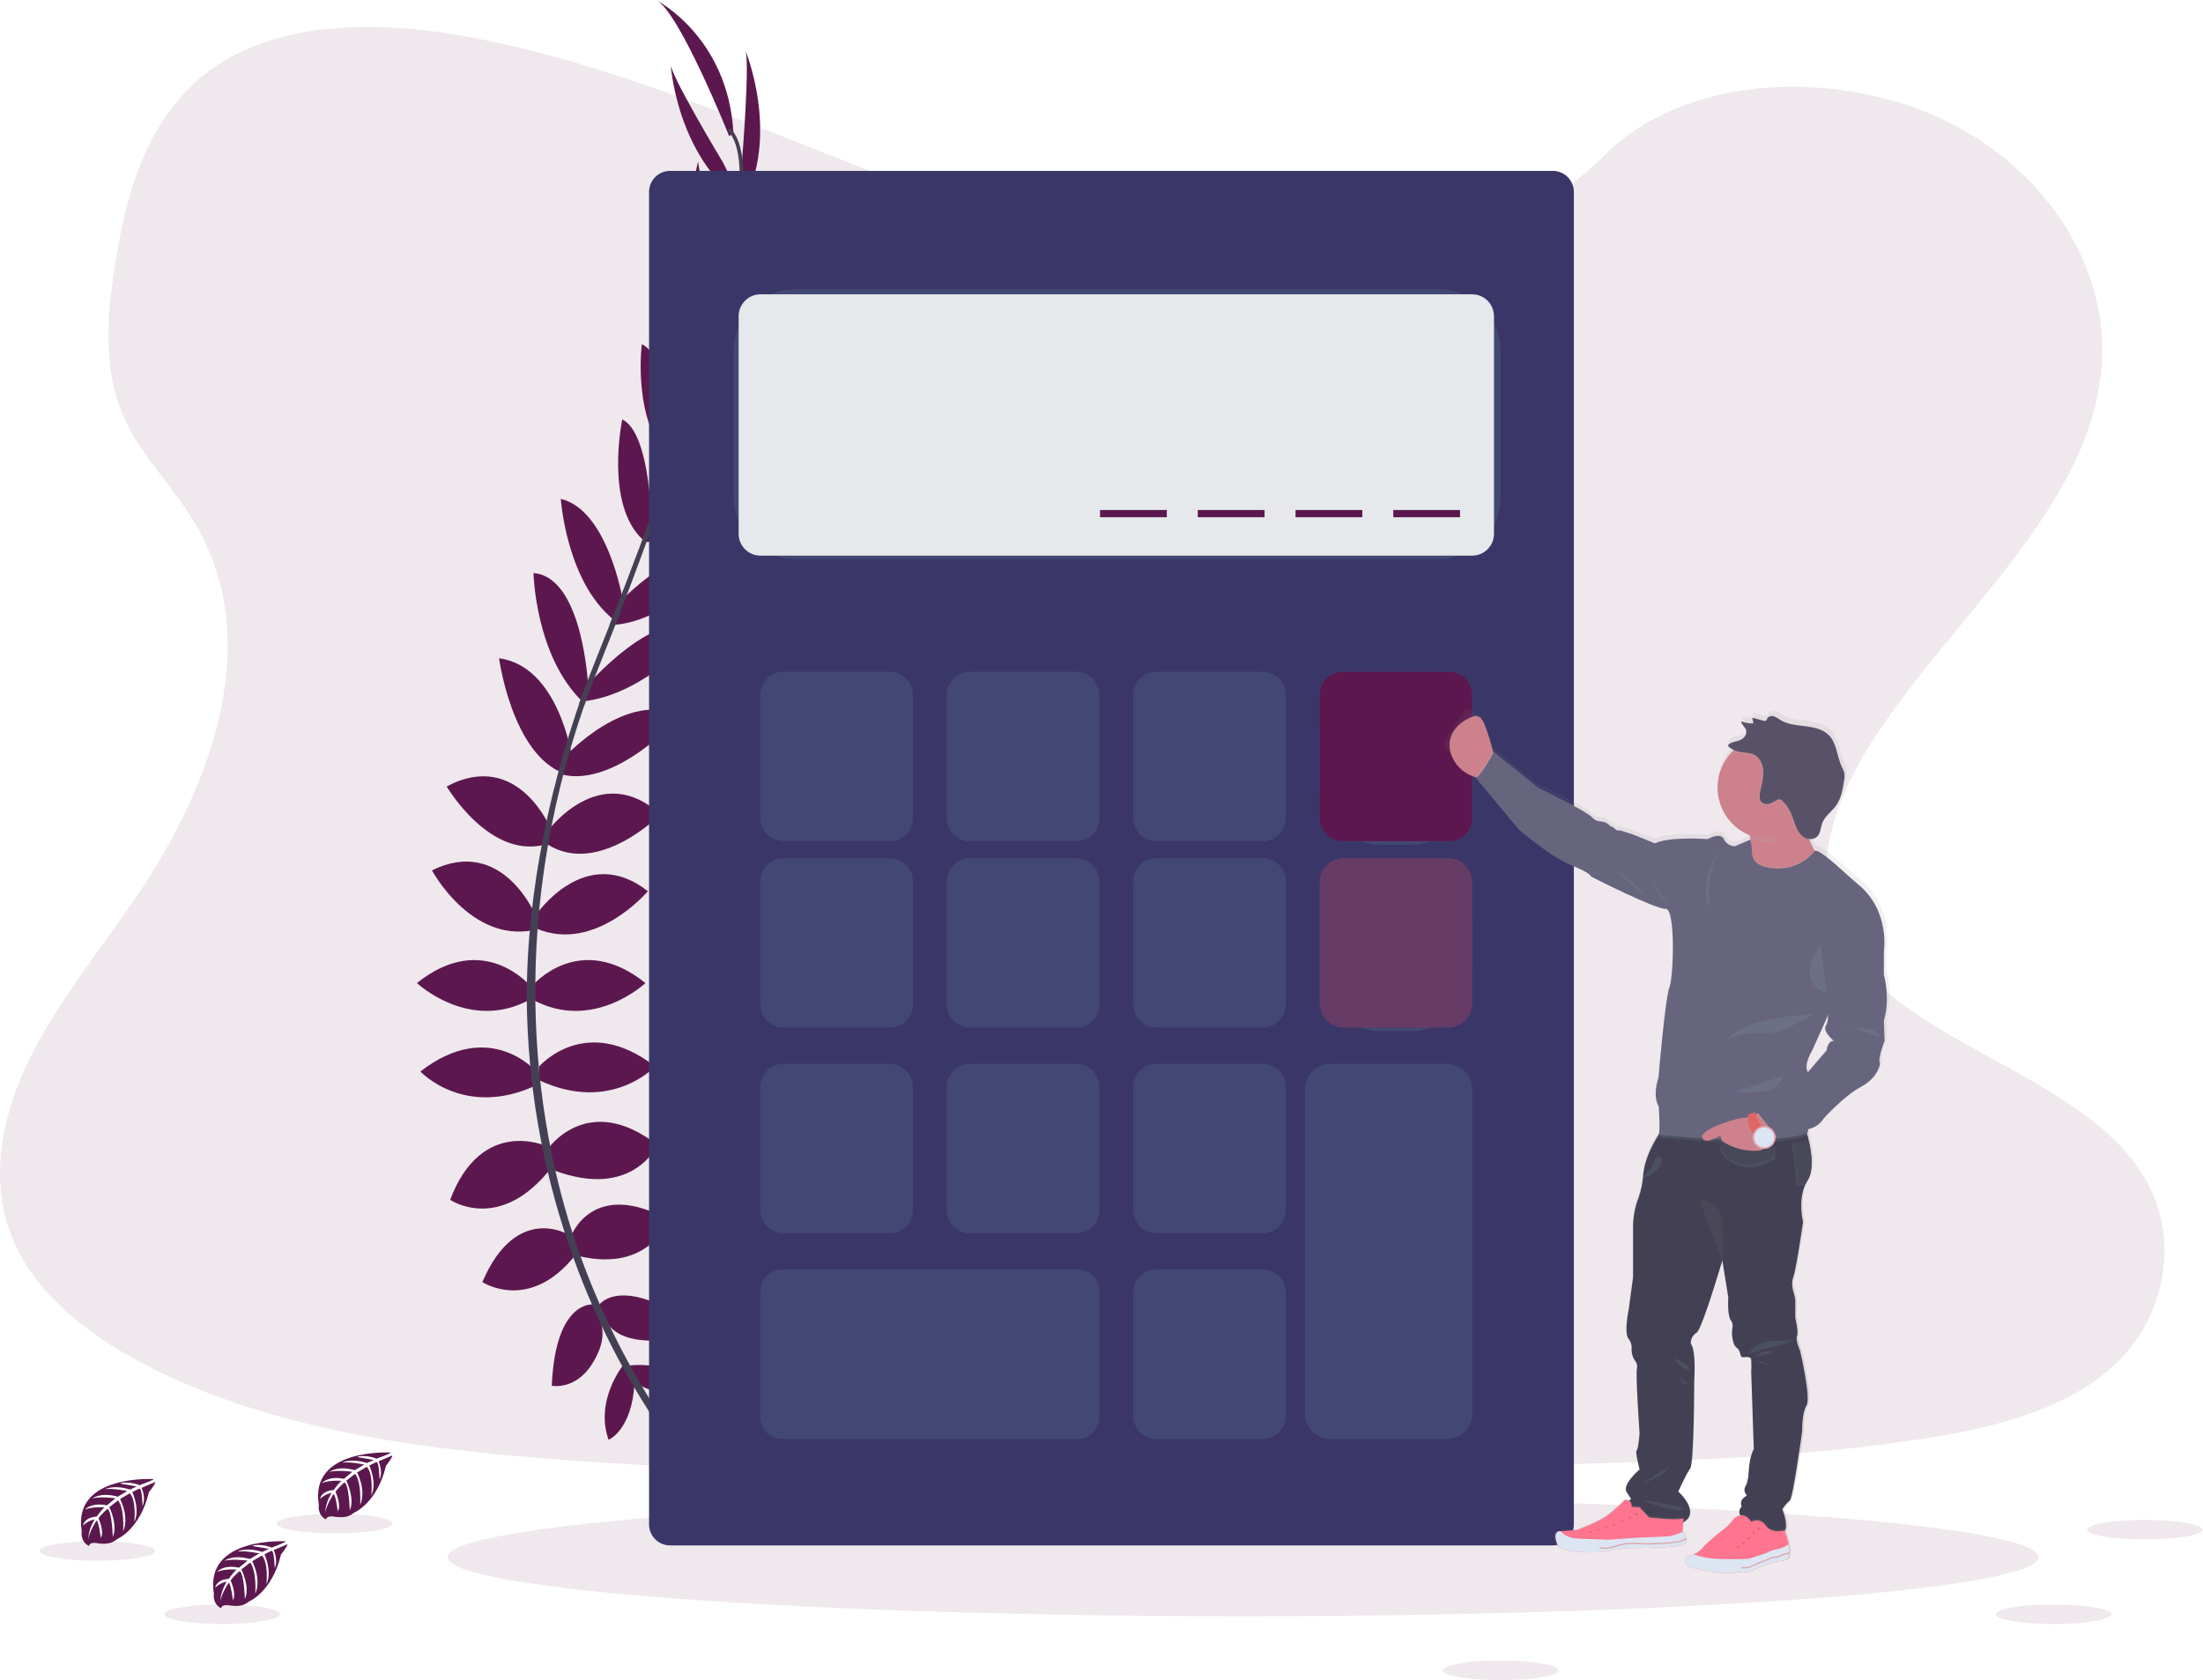 <svg width="856" height="653" viewBox="0 0 856 653" fill="none" xmlns="http://www.w3.org/2000/svg">
<g clip-path="url(#clip0)">
<path opacity="0.1" d="M488.639 103.268C434.724 101.394 383.374 83.993 334.332 64.953C285.29 45.911 236.731 24.821 184.106 14.726C150.259 8.238 111.555 7.321 84.281 25.463C58.04 42.955 49.559 73.065 44.994 101.035C41.57 122.076 39.554 144.223 48.951 163.922C55.474 177.599 67.062 189.094 75.076 202.188C102.95 247.766 83.248 304.006 53.05 348.477C38.888 369.359 22.443 389.291 11.505 411.497C0.567 433.703 -4.49 459.183 5.074 481.856C14.562 504.345 37.163 521.204 61.647 533.073C111.364 557.228 169.944 564.083 227.101 567.99C353.575 576.644 480.733 572.896 607.541 569.148C654.476 567.757 701.61 566.349 747.787 559.094C773.42 555.071 799.895 548.674 818.505 533.273C842.131 513.674 847.987 480.49 832.159 455.91C805.601 414.687 732.192 404.451 713.606 360.213C703.385 335.858 713.881 308.737 728.726 286.148C760.583 237.704 813.973 195.199 816.789 139.825C818.722 101.793 793.055 63.703 753.368 45.703C711.765 26.846 654.084 29.219 623.411 60.438C591.772 92.548 536.223 104.934 488.639 103.268Z" fill="#5C184E"/>
<path opacity="0.1" d="M482.998 628.17C653.681 628.17 792.046 617.885 792.046 605.198C792.046 592.51 653.681 582.225 482.998 582.225C312.316 582.225 173.95 592.51 173.95 605.198C173.95 617.885 312.316 628.17 482.998 628.17Z" fill="#5C184E"/>
<path d="M244.036 530.791C244.036 530.791 261.53 527.992 272.027 540.361C272.027 540.361 264.329 546.425 247.768 538.029L244.036 530.791Z" fill="#5C184E"/>
<path d="M242.155 530.566C242.155 530.566 231 544.326 236.473 559.594C236.473 559.594 245.57 555.946 246.561 537.404L242.155 530.566Z" fill="#5C184E"/>
<path d="M232.157 507.935C232.157 507.935 239.154 495.107 267.145 513.066C267.145 513.066 263.413 521.695 251.05 520.995C238.688 520.295 235.406 514.74 232.157 507.935Z" fill="#5C184E"/>
<path d="M230.331 507.01C230.331 507.01 215.811 505.345 214.403 538.587C214.403 538.587 223.609 540.495 230.148 529.983C236.688 519.471 233.989 513.574 230.331 507.01Z" fill="#5C184E"/>
<path d="M221.877 480.506C221.877 480.506 230.041 457.884 259.664 473.976C259.664 473.976 252.9 494.733 224.909 488.203L221.877 480.506Z" fill="#5C184E"/>
<path d="M212.771 446.689C212.771 446.689 228.175 423.825 255.466 445.023C255.466 445.023 245.902 466.48 215.104 454.818L212.771 446.689Z" fill="#5C184E"/>
<path d="M209.505 414.496C209.505 414.496 227.474 393.506 254.532 414.496C254.532 414.496 237.504 432.921 209.505 419.86V414.496Z" fill="#5C184E"/>
<path d="M206.707 383.244C206.707 383.244 224.909 361.321 250.801 382.078C250.801 382.078 230.274 401.435 206.707 388.375V383.244Z" fill="#5C184E"/>
<path d="M208.34 355.49C208.34 355.49 227.5 327.262 251.734 346.395C251.734 346.395 231.207 370.65 208.34 360.855V355.49Z" fill="#5C184E"/>
<path d="M212.771 323.064C212.771 323.064 233.073 295.077 256.632 316.534C256.632 316.534 232.607 340.797 212.771 328.195V323.064Z" fill="#5C184E"/>
<path d="M219.545 294.086C219.545 294.086 243.57 267.79 264.53 278.26C264.53 278.26 239.488 306.189 218.495 301.058L219.545 294.086Z" fill="#5C184E"/>
<path d="M227.941 266.624C227.941 266.624 255.699 234.439 271.793 245.167C271.793 245.167 251.367 270.156 225.975 272.655L227.941 266.624Z" fill="#5C184E"/>
<path d="M240.062 234.764C240.062 234.764 264.329 208.46 282.057 214.99C282.057 214.99 261.297 242.277 236.805 242.977L240.062 234.764Z" fill="#5C184E"/>
<path d="M251.033 204.961C251.033 204.961 277.858 179.765 289.521 184.196C289.521 184.196 270.16 212.191 249.867 210.559L251.033 204.961Z" fill="#5C184E"/>
<path d="M261.764 177.399C261.764 177.399 284.856 147.314 297.452 149.646C297.452 149.646 283.456 176.466 261.764 180.465V177.399Z" fill="#5C184E"/>
<path d="M273.41 140.334C273.41 140.334 293.82 117.261 304.841 117.319C304.841 117.319 288.73 148.138 272.569 147.855L273.41 140.334Z" fill="#5C184E"/>
<path d="M280.308 115.628L300.018 67.576C300.018 67.576 301.009 111.014 277.8 124.541L280.308 115.628Z" fill="#5C184E"/>
<path d="M288.314 62.637C288.314 62.637 291.58 22.522 289.48 19.257C289.48 19.257 303.576 52.575 288.172 80.362L288.314 62.637Z" fill="#5C184E"/>
<path d="M221.111 479.965C221.111 479.965 200.667 467.296 187.43 498.289C187.43 498.289 205.624 510.359 223.51 487.869L221.111 479.965Z" fill="#5C184E"/>
<path d="M212.163 445.398C212.163 445.398 187.088 433.962 174.917 466.321C174.917 466.321 194.294 479.649 214.446 453.577L212.163 445.398Z" fill="#5C184E"/>
<path d="M208.34 416.453C208.34 416.453 190.379 395.463 163.355 416.453C163.355 416.453 180.383 434.878 208.34 421.817V416.453Z" fill="#5C184E"/>
<path d="M206.098 383.244C206.098 383.244 187.904 361.321 162.004 382.078C162.004 382.078 182.539 401.435 206.098 388.375V383.244Z" fill="#5C184E"/>
<path d="M208.339 356.29C208.339 356.29 195.577 324.638 167.836 338.273C167.836 338.273 182.831 366.302 207.215 361.529L208.339 356.29Z" fill="#5C184E"/>
<path d="M214.379 322.906C214.379 322.906 201.7 290.746 173.56 305.664C173.56 305.664 190.787 335.142 213.13 327.878L214.379 322.906Z" fill="#5C184E"/>
<path d="M222.244 294.253C222.244 294.253 217.246 258.994 193.92 255.837C193.92 255.837 198.86 293.02 219.095 300.608L222.244 294.253Z" fill="#5C184E"/>
<path d="M228.532 266.682C228.532 266.682 226.583 224.202 207.298 222.728C207.298 222.728 207.948 254.971 226.358 272.705L228.532 266.682Z" fill="#5C184E"/>
<path d="M242.061 233.548C242.061 233.548 236.305 198.223 217.902 193.9C217.902 193.9 220.185 228.117 240.245 242.21L242.061 233.548Z" fill="#5C184E"/>
<path d="M253.217 205.211C253.217 205.211 253.017 168.42 241.779 163.006C241.779 163.006 234.798 196.324 249.959 209.909L253.217 205.211Z" fill="#5C184E"/>
<path d="M262.622 177.025C262.622 177.025 261.047 139.134 249.401 133.795C249.401 133.795 245.411 163.781 260.872 179.507L262.622 177.025Z" fill="#5C184E"/>
<path d="M275.034 143.349C275.034 143.349 274.959 112.53 266.654 105.308C266.654 105.308 258.381 139.067 270.694 149.554L275.034 143.349Z" fill="#5C184E"/>
<path d="M279.325 114.096L271.245 62.795C271.245 62.795 260.256 104.825 279.717 123.341L279.325 114.096Z" fill="#5C184E"/>
<path d="M280.907 63.129C280.907 63.129 260.147 28.645 260.572 24.814C260.572 24.814 262.78 60.955 288.896 78.955L280.907 63.129Z" fill="#5C184E"/>
<path d="M283.34 52.942C283.34 52.942 263.746 3.965 254.882 -0.017C254.882 -0.017 282.873 14.21 284.972 51.526L283.34 52.942Z" fill="#5C184E"/>
<path d="M272.46 148.146L271.127 147.73C287.663 93.822 291.787 59.438 282.74 50.826L283.706 49.81C293.295 58.905 289.404 92.906 272.46 148.146Z" fill="#444053"/>
<path d="M226.932 274.345L224.95 273.646C226.699 268.706 228.598 263.692 230.581 258.753C247.842 215.715 262.529 175.734 271.951 145.006L273.675 144.173C264.237 174.901 249.808 216.464 232.531 259.536C230.556 264.45 228.673 269.431 226.932 274.345Z" fill="#444053"/>
<path d="M268.652 571.147C268.386 570.847 241.578 540.678 222.901 489.152C211.948 458.994 205.846 427.29 204.823 395.222C203.549 355.132 211.954 310.362 226.374 269.706L227.941 271.538C195.585 362.795 208.439 441 225.491 488.086C243.977 539.137 270.477 568.981 270.735 569.281L268.652 571.147Z" fill="#444053"/>
<path d="M151.85 564.567C151.85 564.567 120.152 562.659 123.893 584.865C123.893 584.865 123.151 588.789 126.708 590.571C126.708 590.571 126.758 588.905 129.957 589.48C131.094 589.671 132.249 589.727 133.398 589.647C134.954 589.542 136.434 588.934 137.613 587.914C137.613 587.914 146.519 584.232 149.984 569.673C149.984 569.673 152.55 566.499 152.442 565.683L147.093 567.965C147.093 567.965 148.926 571.822 147.485 575.029C147.485 575.029 147.31 568.107 146.285 568.265C146.077 568.265 143.503 569.606 143.503 569.606C143.503 569.606 146.652 576.328 144.278 581.209C144.278 581.209 145.177 572.93 142.528 570.089L138.763 572.288C138.763 572.288 142.437 579.226 139.946 584.89C139.946 584.89 140.579 576.203 137.971 572.821L134.556 575.487C134.556 575.487 138.005 582.325 135.905 587.023C135.905 587.023 135.631 576.911 133.814 576.145C133.814 576.145 130.832 578.777 130.374 579.86C130.374 579.86 132.74 584.857 131.274 587.448C131.274 587.448 130.374 580.709 129.608 580.676C129.608 580.676 126.634 585.14 126.325 588.172C126.469 585.346 127.351 582.606 128.883 580.226C127.169 580.55 125.587 581.37 124.334 582.583C124.334 582.583 124.792 579.426 129.616 579.152C129.616 579.152 132.115 575.762 132.731 575.553C132.731 575.553 127.933 575.153 125.026 576.445C125.026 576.445 127.583 573.471 133.615 574.779L136.947 572.03C136.947 572.03 130.632 571.197 127.95 572.122C127.95 572.122 131.032 569.49 137.855 571.405L141.52 569.215C141.52 569.215 136.139 568.057 132.923 568.473C132.923 568.473 136.314 566.649 142.595 568.623L145.219 567.449C145.219 567.449 141.27 566.674 140.121 566.549C138.971 566.424 138.896 566.108 138.896 566.108C141.397 565.692 143.964 565.98 146.31 566.941C146.31 566.941 151.942 564.917 151.85 564.567Z" fill="#5C184E"/>
<path d="M59.713 574.87C59.713 574.87 28.057 572.963 31.764 595.169C31.764 595.169 31.015 599.092 34.572 600.874C34.572 600.874 34.63 599.209 37.829 599.783C38.965 599.979 40.12 600.035 41.27 599.95C42.823 599.847 44.301 599.239 45.476 598.217C45.476 598.217 54.39 594.536 57.856 579.976C57.856 579.976 60.413 576.803 60.355 575.986L55.007 578.269C55.007 578.269 56.839 582.125 55.398 585.332C55.398 585.332 55.223 578.41 54.199 578.568C53.99 578.568 51.416 579.909 51.416 579.909C51.416 579.909 54.565 586.631 52.191 591.512C52.191 591.512 53.091 583.233 50.433 580.392L46.668 582.591C46.668 582.591 50.342 589.53 47.851 595.194C47.851 595.194 48.492 586.506 45.876 583.125L42.469 585.79C42.469 585.79 45.918 592.628 43.819 597.326C43.819 597.326 43.544 587.214 41.728 586.448C41.728 586.448 38.745 589.08 38.287 590.163C38.287 590.163 40.653 595.16 39.187 597.751C39.187 597.751 38.287 591.012 37.521 590.979C37.521 590.979 34.555 595.444 34.239 598.476C34.387 595.649 35.272 592.91 36.804 590.529C35.088 590.854 33.504 591.674 32.248 592.887C32.248 592.887 32.714 589.73 37.537 589.455C37.537 589.455 40.037 586.065 40.653 585.865C40.653 585.865 35.855 585.457 32.947 586.748C32.947 586.748 35.505 583.774 41.536 585.082L44.868 582.333C44.868 582.333 38.554 581.5 35.871 582.425C35.871 582.425 38.954 579.793 45.776 581.709L49.442 579.518C49.442 579.518 44.052 578.36 40.845 578.777C40.845 578.777 44.235 576.952 50.517 578.927L53.141 577.752C53.141 577.752 49.192 576.977 48.034 576.853C46.876 576.728 46.818 576.411 46.818 576.411C49.319 576 51.884 576.289 54.232 577.244C54.232 577.244 59.78 575.22 59.713 574.87Z" fill="#5C184E"/>
<path d="M111.064 599.059C111.064 599.059 79.407 597.151 83.106 619.357C83.106 619.357 82.365 623.28 85.922 625.063C85.922 625.063 85.98 623.397 89.171 623.972C90.31 624.163 91.468 624.219 92.62 624.138C94.173 624.032 95.649 623.424 96.827 622.406C96.827 622.406 105.732 618.724 109.198 604.164C109.198 604.164 111.763 600.991 111.697 600.175L106.349 602.457C106.349 602.457 108.173 606.313 106.74 609.52C106.74 609.52 106.565 602.599 105.532 602.757C105.324 602.757 102.758 604.098 102.758 604.098C102.758 604.098 105.899 610.811 103.525 615.701C103.525 615.701 104.424 607.421 101.775 604.581L98.01 606.78C98.01 606.78 101.683 613.718 99.193 619.382C99.193 619.382 99.834 610.695 97.218 607.313L93.803 609.978C93.803 609.978 97.26 616.817 95.152 621.515C95.152 621.515 94.877 611.403 93.07 610.636C93.07 610.636 90.079 613.269 89.629 614.351C89.629 614.351 91.995 619.349 90.52 621.939C90.52 621.939 89.621 615.201 88.854 615.168C88.854 615.168 85.88 619.632 85.572 622.664C85.716 619.838 86.598 617.098 88.13 614.718C86.416 615.042 84.834 615.862 83.581 617.075C83.581 617.075 84.039 613.918 88.871 613.643C88.871 613.643 91.32 610.253 91.978 610.045C91.978 610.045 87.18 609.645 84.272 610.936C84.272 610.936 86.838 607.963 92.861 609.312L96.194 606.563C96.194 606.563 89.879 605.73 87.197 606.655C87.197 606.655 90.287 604.023 97.102 605.939L100.775 603.748C100.775 603.748 95.419 602.615 92.203 603.032C92.203 603.032 95.585 601.208 101.875 603.182L104.491 602.007C104.491 602.007 100.551 601.233 99.393 601.108C98.235 600.983 98.176 600.666 98.176 600.666C100.677 600.25 103.244 600.539 105.591 601.499C105.591 601.499 111.155 599.408 111.064 599.059Z" fill="#5C184E"/>
<path opacity="0.1" d="M86.355 631.185C98.745 631.185 108.789 629.488 108.789 627.395C108.789 625.302 98.745 623.605 86.355 623.605C73.965 623.605 63.921 625.302 63.921 627.395C63.921 629.488 73.965 631.185 86.355 631.185Z" fill="#5C184E"/>
<path opacity="0.1" d="M797.936 631.185C810.326 631.185 820.37 629.488 820.37 627.395C820.37 625.302 810.326 623.605 797.936 623.605C785.546 623.605 775.501 625.302 775.501 627.395C775.501 629.488 785.546 631.185 797.936 631.185Z" fill="#5C184E"/>
<path opacity="0.1" d="M583.099 653C595.489 653 605.534 651.303 605.534 649.21C605.534 647.117 595.489 645.42 583.099 645.42C570.709 645.42 560.665 647.117 560.665 649.21C560.665 651.303 570.709 653 583.099 653Z" fill="#5C184E"/>
<path opacity="0.1" d="M833.416 598.334C845.806 598.334 855.85 596.637 855.85 594.544C855.85 592.451 845.806 590.754 833.416 590.754C821.026 590.754 810.981 592.451 810.981 594.544C810.981 596.637 821.026 598.334 833.416 598.334Z" fill="#5C184E"/>
<path opacity="0.1" d="M130.016 595.969C142.406 595.969 152.45 594.272 152.45 592.179C152.45 590.086 142.406 588.389 130.016 588.389C117.626 588.389 107.582 590.086 107.582 592.179C107.582 594.272 117.626 595.969 130.016 595.969Z" fill="#5C184E"/>
<path opacity="0.1" d="M37.854 606.605C50.244 606.605 60.288 604.908 60.288 602.815C60.288 600.722 50.244 599.025 37.854 599.025C25.464 599.025 15.42 600.722 15.42 602.815C15.42 604.908 25.464 606.605 37.854 606.605Z" fill="#5C184E"/>
<path d="M603.376 66.418H260.364C255.855 66.418 252.2 70.073 252.2 74.581V592.487C252.2 596.995 255.855 600.65 260.364 600.65H603.376C607.885 600.65 611.54 596.995 611.54 592.487V74.581C611.54 70.073 607.885 66.418 603.376 66.418Z" fill="#3A3768"/>
<path opacity="0.1" d="M558.766 112.338H309.423C295.984 112.338 285.089 123.231 285.089 136.669V193.034C285.089 206.471 295.984 217.364 309.423 217.364H558.766C572.205 217.364 583.099 206.471 583.099 193.034V136.669C583.099 123.231 572.205 112.338 558.766 112.338Z" fill="#93E1D8"/>
<path d="M572.002 114.388H295.502C290.809 114.388 287.005 118.191 287.005 122.884V207.469C287.005 212.161 290.809 215.965 295.502 215.965H572.002C576.695 215.965 580.5 212.161 580.5 207.469V122.884C580.5 118.191 576.695 114.388 572.002 114.388Z" fill="#E6E8EC"/>
<path opacity="0.1" d="M345.744 261.11H304.457C299.493 261.11 295.469 265.134 295.469 270.097V317.958C295.469 322.922 299.493 326.945 304.457 326.945H345.744C350.708 326.945 354.733 322.922 354.733 317.958V270.097C354.733 265.134 350.708 261.11 345.744 261.11Z" fill="#93E1D8"/>
<path opacity="0.1" d="M418.179 261.11H376.893C371.928 261.11 367.904 265.134 367.904 270.097V317.958C367.904 322.922 371.928 326.945 376.893 326.945H418.179C423.143 326.945 427.168 322.922 427.168 317.958V270.097C427.168 265.134 423.143 261.11 418.179 261.11Z" fill="#93E1D8"/>
<path opacity="0.1" d="M490.612 261.11H449.326C444.362 261.11 440.337 265.134 440.337 270.097V317.958C440.337 322.922 444.362 326.945 449.326 326.945H490.612C495.577 326.945 499.601 322.922 499.601 317.958V270.097C499.601 265.134 495.577 261.11 490.612 261.11Z" fill="#93E1D8"/>
<path opacity="0.1" d="M548.011 262.509H536.798C523.529 262.509 512.772 273.264 512.772 286.531V304.323C512.772 317.59 523.529 328.345 536.798 328.345H548.011C561.28 328.345 572.036 317.59 572.036 304.323V286.531C572.036 273.264 561.28 262.509 548.011 262.509Z" fill="#93E1D8"/>
<path d="M563.048 261.11H521.761C516.797 261.11 512.772 265.134 512.772 270.097V317.958C512.772 322.922 516.797 326.945 521.761 326.945H563.048C568.012 326.945 572.036 322.922 572.036 317.958V270.097C572.036 265.134 568.012 261.11 563.048 261.11Z" fill="#5C184E"/>
<path opacity="0.1" d="M345.744 333.534H304.457C299.493 333.534 295.469 337.558 295.469 342.521V390.382C295.469 395.346 299.493 399.37 304.457 399.37H345.744C350.708 399.37 354.733 395.346 354.733 390.382V342.521C354.733 337.558 350.708 333.534 345.744 333.534Z" fill="#93E1D8"/>
<path opacity="0.1" d="M418.179 333.534H376.893C371.928 333.534 367.904 337.558 367.904 342.521V390.382C367.904 395.346 371.928 399.37 376.893 399.37H418.179C423.143 399.37 427.168 395.346 427.168 390.382V342.521C427.168 337.558 423.143 333.534 418.179 333.534Z" fill="#93E1D8"/>
<path opacity="0.1" d="M490.612 333.534H449.326C444.362 333.534 440.337 337.558 440.337 342.521V390.382C440.337 395.346 444.362 399.37 449.326 399.37H490.612C495.577 399.37 499.601 395.346 499.601 390.382V342.521C499.601 337.558 495.577 333.534 490.612 333.534Z" fill="#93E1D8"/>
<path opacity="0.1" d="M345.744 413.48H304.457C299.493 413.48 295.469 417.503 295.469 422.467V470.328C295.469 475.291 299.493 479.315 304.457 479.315H345.744C350.708 479.315 354.733 475.291 354.733 470.328V422.467C354.733 417.503 350.708 413.48 345.744 413.48Z" fill="#93E1D8"/>
<path opacity="0.1" d="M418.179 413.48H376.893C371.928 413.48 367.904 417.503 367.904 422.467V470.328C367.904 475.291 371.928 479.315 376.893 479.315H418.179C423.143 479.315 427.168 475.291 427.168 470.328V422.467C427.168 417.503 423.143 413.48 418.179 413.48Z" fill="#93E1D8"/>
<path opacity="0.1" d="M490.612 413.48H449.326C444.362 413.48 440.337 417.503 440.337 422.467V470.328C440.337 475.291 444.362 479.315 449.326 479.315H490.612C495.577 479.315 499.601 475.291 499.601 470.328V422.467C499.601 417.503 495.577 413.48 490.612 413.48Z" fill="#93E1D8"/>
<path opacity="0.1" d="M490.612 493.425H449.326C444.362 493.425 440.337 497.449 440.337 502.413V550.273C440.337 555.237 444.362 559.261 449.326 559.261H490.612C495.577 559.261 499.601 555.237 499.601 550.273V502.413C499.601 497.449 495.577 493.425 490.612 493.425Z" fill="#93E1D8"/>
<path opacity="0.1" d="M548.011 334.933H536.798C523.529 334.933 512.772 345.688 512.772 358.955V376.747C512.772 390.014 523.529 400.769 536.798 400.769H548.011C561.28 400.769 572.036 390.014 572.036 376.747V358.955C572.036 345.688 561.28 334.933 548.011 334.933Z" fill="#93E1D8"/>
<path d="M562.623 333.534H522.186C516.987 333.534 512.772 337.748 512.772 342.946V389.957C512.772 395.156 516.987 399.37 522.186 399.37H562.623C567.822 399.37 572.036 395.156 572.036 389.957V342.946C572.036 337.748 567.822 333.534 562.623 333.534Z" fill="#5C184E"/>
<path opacity="0.2" d="M562.623 333.534H522.186C516.987 333.534 512.772 337.748 512.772 342.946V389.957C512.772 395.156 516.987 399.37 522.186 399.37H562.623C567.822 399.37 572.036 395.156 572.036 389.957V342.946C572.036 337.748 567.822 333.534 562.623 333.534Z" fill="#8ECDCB"/>
<path opacity="0.1" d="M418.803 493.425H303.833C299.213 493.425 295.469 497.169 295.469 501.788V550.898C295.469 555.517 299.213 559.261 303.833 559.261H418.803C423.422 559.261 427.167 555.517 427.167 550.898V501.788C427.167 497.169 423.422 493.425 418.803 493.425Z" fill="#93E1D8"/>
<path opacity="0.1" d="M562.314 413.48H516.837C511.472 413.48 507.124 417.828 507.124 423.192V549.557C507.124 554.921 511.472 559.269 516.837 559.269H562.314C567.678 559.269 572.027 554.921 572.027 549.557V423.192C572.027 417.828 567.678 413.48 562.314 413.48Z" fill="#93E1D8"/>
<path d="M567.321 198.223H541.379V201.03H567.321V198.223Z" fill="#5C184E"/>
<path d="M529.342 198.223H503.401V201.03H529.342V198.223Z" fill="#5C184E"/>
<path d="M491.354 198.223H465.413V201.03H491.354V198.223Z" fill="#5C184E"/>
<path d="M453.375 198.223H427.433V201.03H453.375V198.223Z" fill="#5C184E"/>
<path d="M732.983 395.263C735.658 386.267 732.983 377.272 732.983 377.272V368.784C732.983 368.784 736.041 352.192 722.395 341.547L713.348 333.567C713.348 333.567 708.275 329.211 706.8 328.936C706.526 328.877 706.247 328.835 705.967 328.811L705.701 328.653C704.923 327.323 704.26 325.93 703.718 324.488C704.304 324.564 704.899 324.504 705.458 324.314C706.017 324.123 706.525 323.807 706.942 323.389C707.269 323.013 707.526 322.581 707.7 322.114C708.225 320.94 708.317 319.516 708.758 318.266C709.145 317.253 709.709 316.317 710.424 315.501C710.333 315.651 710.233 315.792 710.149 315.951C711.432 314.351 713.107 312.985 714.315 311.303C714.554 310.969 714.774 310.621 714.973 310.262C714.923 310.337 714.856 310.403 714.798 310.478C716.464 307.804 716.972 304.564 717.455 301.441C717.688 300.378 717.705 299.279 717.505 298.209C717.271 297.499 716.97 296.813 716.605 296.16C714.639 292.104 714.673 286.998 711.532 283.757C709.166 281.334 705.584 280.592 702.21 280.176C698.836 279.759 695.288 279.518 692.388 277.752C691.579 277.138 690.683 276.647 689.731 276.294C689.252 276.127 688.729 276.132 688.253 276.308C687.778 276.485 687.378 276.821 687.124 277.261C687.064 277.521 686.944 277.763 686.774 277.969C686.623 278.054 686.454 278.104 686.281 278.114C686.107 278.124 685.934 278.094 685.774 278.027L681.284 276.827L681.334 277.052H681.217L681.384 277.76C681.472 277.745 681.562 277.76 681.64 277.805C681.717 277.849 681.777 277.918 681.809 278.002L681.084 279.118C679.694 279.093 678.322 278.81 677.035 278.285C677.027 278.357 677.027 278.43 677.035 278.502H676.969C676.885 279.768 678.326 280.592 678.768 281.783C678.945 282.305 678.945 282.87 678.768 283.391C678.588 283.874 678.303 284.312 677.935 284.674C676.344 286.248 674.303 285.94 672.47 286.931C672.312 286.999 672.17 287.1 672.055 287.228C671.94 287.356 671.854 287.508 671.804 287.672C671.731 287.795 671.71 287.942 671.745 288.08C671.818 288.272 671.949 288.435 672.12 288.547C672.654 288.978 673.238 289.342 673.861 289.63C673.678 289.796 673.503 289.963 673.336 290.138C671.01 292.501 669.306 295.404 668.376 298.587C667.446 301.77 667.319 305.133 668.006 308.377C668.693 311.621 670.174 314.644 672.315 317.177C674.456 319.709 677.191 321.672 680.276 322.889C680.342 323.239 680.392 323.597 680.442 323.972C680.442 324.013 680.442 324.038 680.442 324.08L680.492 324.563L674.444 327.137C673.532 327.13 672.641 326.864 671.874 326.37C671.107 325.876 670.496 325.174 670.112 324.347C668.705 321.44 663.731 324.347 663.731 324.347C663.731 324.347 648.561 323.214 642.905 326.013C642.905 326.013 633.849 322.214 632.575 321.956C631.3 321.698 629.393 320.69 628.501 320.948C627.61 321.206 626.46 319.282 625.819 319.424C625.177 319.566 624.927 318.158 622.886 317.65C620.845 317.142 620.079 317.783 617.788 315.501C615.497 313.219 596.87 304.223 596.87 304.223L588.506 297.343L579.584 290.246L579.426 290.538C579.367 290.329 579.309 290.113 579.251 289.88C578.363 286.344 577.25 282.869 575.919 279.476C575.344 278.102 575.085 276.369 574.311 277.286C573.836 277.835 573.028 276.627 571.812 275.811C571.554 275.633 571.259 275.515 570.95 275.465C570.641 275.415 570.324 275.434 570.023 275.522C569.722 275.61 569.445 275.763 569.211 275.972C568.977 276.181 568.793 276.439 568.671 276.727C561.723 287.622 559.232 288.389 563.256 292.395C566.847 295.952 569.229 299.059 572.153 300.041L572.503 300.15C572.44 300.166 572.374 300.166 572.311 300.15L589.272 320.423C589.272 320.423 601.51 331.068 609.932 334.484C618.355 337.899 617.705 338.923 617.705 338.923C617.705 338.923 643.213 351.842 647.162 351.592C651.11 351.342 650.352 378.071 648.695 382.411C647.037 386.751 644.363 417.886 644.363 417.886C644.363 417.886 641.805 424.474 644.488 429.031C644.488 429.031 645.079 437.76 644.546 439.859C642.222 443.44 638.906 449.521 638.365 455.776C638.365 456.109 638.298 456.418 638.265 456.743C638.095 456.94 637.892 457.106 637.665 457.234L638.231 457.067C637.99 459.675 637.431 462.243 636.565 464.714C635.217 468.184 634.503 471.869 634.458 475.592V495.716L632.791 508.21C632.791 508.21 630.75 517.664 632.791 519.871C633.652 520.972 634.052 522.363 633.908 523.753C633.823 525.366 634.28 526.961 635.207 528.284C635.562 528.671 635.821 529.135 635.966 529.639C636.111 530.144 636.136 530.675 636.04 531.191C635.366 533.381 637.04 556.695 637.04 556.695C637.04 556.695 636.549 563.117 635.874 563.459C635.199 563.8 637.04 570.889 637.04 570.889C637.04 570.889 630.151 576.636 631.908 579.676L633.666 582.375L633.2 582.833L632.916 583.125C632.385 582.818 631.765 582.701 631.159 582.791C628.993 585.006 626.678 587.068 624.228 588.963C621.12 591.204 612.665 594.453 612.665 594.453L606 594.994H605.875C605.875 594.994 602.685 594.694 604.476 599.633C606.267 604.573 622.278 603.057 622.278 603.057L631.625 601.583C631.625 601.583 648.286 601.666 653.06 600.608C655.051 600.167 655.559 599.1 655.392 598.026L655.342 597.976C655.113 596.951 654.645 595.995 653.976 595.186C653.942 595.132 653.903 595.082 653.86 595.036L654.159 591.621C661.232 587.547 652.16 579.535 652.16 579.535C652.16 579.535 655.267 572.779 656.859 570.589C658.45 568.398 658.45 536.122 658.45 536.122C658.45 536.122 659.283 524.461 657.092 521.762C657.054 520.883 657.256 520.01 657.675 519.237C658.095 518.464 658.717 517.82 659.474 517.372C661.049 516.298 665.806 501.496 669.538 489.211L671.887 503.687C671.887 503.687 671.379 510.617 672.903 512.641C673.19 513.023 673.394 513.46 673.503 513.924C673.612 514.389 673.623 514.871 673.536 515.34C673.175 517.282 673.292 519.284 673.878 521.17C674.057 521.98 674.492 522.71 675.119 523.253C676.477 523.927 676.56 526.335 677.069 526.843C677.577 527.351 680.726 526.126 680.892 527.984C680.987 529.615 680.987 531.25 680.892 532.882L681.917 562.951C681.917 562.951 680.251 565.45 679.876 572.113C679.734 574.953 679.201 576.569 678.651 577.494C678.346 577.99 678.206 578.57 678.251 579.15C678.296 579.731 678.524 580.282 678.901 580.726L679.193 581.067L677.935 582.033C677.429 582.426 677.075 582.982 676.933 583.605C676.79 584.229 676.867 584.883 677.152 585.457C676.746 585.81 676.455 586.276 676.317 586.796C676.179 587.315 676.2 587.864 676.377 588.372C676.429 588.539 676.501 588.699 676.594 588.847C675.638 588.997 674.751 589.436 674.053 590.105C672.796 591.831 671.282 593.353 669.563 594.619C667.068 596.531 664.679 598.577 662.407 600.75C661.336 602.207 659.899 603.357 658.241 604.081C657.835 604.246 657.414 604.372 656.983 604.456C653.651 605.139 654.693 608.621 657.408 609.196C660.124 609.77 669.138 612.527 676.152 610.92C676.152 610.92 678.235 611.753 681.292 610.203C684.349 608.654 691.172 606.755 691.172 606.755C691.172 606.755 694.996 606.755 695.512 605.239C695.647 604.756 695.72 604.258 695.729 603.757L695.837 603.648L695.737 603.557C695.747 602.421 695.66 601.287 695.479 600.167C695.379 599.583 695.271 599.067 695.171 598.651C694.846 597.385 694.238 595.744 693.98 595.052C694.023 594.997 694.062 594.939 694.096 594.877C695.554 592.379 693.13 586.448 693.13 586.448C693.926 585.185 694.893 584.039 696.004 583.041C697.362 582.025 700.936 555.671 700.936 555.671C700.936 555.671 700.761 548.916 702.602 545.875C704.443 542.835 700.053 524.427 700.053 524.427C700.053 524.427 698.178 520.204 698.861 518.68C699.544 517.156 698.178 511.583 698.178 511.583V504.92C698.174 504.126 698.042 503.339 697.787 502.588C697.262 501.022 696.487 498.015 697.329 495.857C698.52 492.817 701.236 474.068 701.236 474.068C701.236 474.068 699.111 465.797 702.227 459.208C702.47 458.682 702.748 458.173 703.06 457.684C705.368 454.06 704.676 447.622 703.535 442.433C703.368 441.6 703.177 440.85 702.985 440.125C702.91 439.809 702.827 439.509 702.743 439.209L703.11 439.059C703.11 439.059 703.11 438.568 703.227 437.726C704.484 437.477 705.678 436.972 706.732 436.243C707.787 435.514 708.681 434.576 709.358 433.487C709.358 433.487 717.139 424.741 724.02 421.068C730.901 417.394 731.417 412.072 731.417 412.072C730.401 410.298 733.242 403.076 733.242 403.076L732.983 395.263ZM710.541 406.924L703.177 415.462V415.412C701.26 412.747 704.959 406.791 704.959 406.791L711.082 393.131C711.032 394.88 710.816 396.463 710.249 397.154C708.583 399.436 713.315 403.243 713.315 403.243C710.791 403.251 710.541 406.924 710.541 406.924Z" fill="url(#paint0_linear)"/>
<path d="M580.883 294.985L576.86 302.79C575.586 302.681 574.33 302.418 573.119 302.007C571.201 301.434 569.425 300.461 567.91 299.152C566.395 297.842 565.175 296.226 564.331 294.411C560.74 286.481 566.68 281.359 569.446 279.843C572.211 278.327 574.786 276.602 576.86 281.575C578.162 284.949 579.25 288.401 580.117 291.912C580.6 293.736 580.883 294.985 580.883 294.985Z" fill="#CC818C"/>
<path d="M708.666 335.583L702.243 345.145C702.243 345.145 671.894 359.622 677.692 342.647C680.242 335.15 680.541 329.678 680.083 325.888C680.083 325.846 680.083 325.821 680.083 325.78C679.483 321.04 677.701 318.983 677.701 318.983C677.701 318.983 707.283 303.84 702.876 314.193C701.977 316.345 701.619 318.685 701.834 321.007C702.198 324.351 703.284 327.577 705.017 330.461C706.059 332.286 707.281 334.002 708.666 335.583Z" fill="#CC818C"/>
<path d="M699.428 525.002C699.428 525.002 703.793 543.326 701.927 546.317C700.061 549.307 700.261 556.054 700.261 556.054C700.261 556.054 696.737 582.241 695.396 583.241C694.295 584.215 693.333 585.336 692.538 586.573C692.538 586.573 694.937 592.503 693.496 594.952C693.274 595.325 692.938 595.617 692.538 595.785C690.289 596.735 681.975 592.52 677.243 589.954C676.862 589.746 676.537 589.449 676.295 589.088C676.054 588.727 675.903 588.313 675.855 587.881C675.808 587.45 675.866 587.013 676.023 586.608C676.181 586.203 676.433 585.843 676.76 585.557C676.476 584.989 676.396 584.34 676.536 583.72C676.676 583.101 677.026 582.549 677.527 582.158L678.776 581.192L678.485 580.85C678.111 580.409 677.885 579.86 677.84 579.283C677.796 578.706 677.933 578.13 678.235 577.635C678.776 576.727 679.301 575.136 679.443 572.296C679.784 565.749 681.459 563.234 681.459 563.234L680.451 533.348C680.546 531.728 680.546 530.104 680.451 528.484C680.284 526.643 677.177 527.859 676.677 527.351C676.177 526.843 676.085 524.46 674.744 523.786C674.126 523.243 673.7 522.516 673.528 521.712C672.935 519.826 672.818 517.823 673.186 515.881C673.273 515.415 673.262 514.936 673.154 514.475C673.047 514.013 672.845 513.579 672.561 513.199C671.054 511.183 671.554 504.312 671.554 504.312L669.238 489.918C665.547 502.129 660.857 516.839 659.299 517.905C658.552 518.353 657.939 518.994 657.526 519.76C657.112 520.527 656.913 521.391 656.95 522.261C659.133 524.952 658.291 536.538 658.291 536.538C658.291 536.538 658.291 568.59 656.717 570.78C655.142 572.971 652.093 579.709 652.093 579.709C652.093 579.709 661.09 587.714 654.009 591.754H653.934C646.712 595.785 631.775 584.54 631.775 584.54L633.333 582.983L633.791 582.525L632.025 579.893C630.292 576.869 637.09 571.163 637.09 571.163C637.09 571.163 635.274 564.108 635.94 563.775C636.607 563.442 637.09 557.062 637.09 557.062C637.09 557.062 635.424 533.898 636.107 531.715C636.198 531.202 636.17 530.675 636.026 530.174C635.881 529.673 635.624 529.211 635.274 528.825C634.357 527.511 633.905 525.928 633.991 524.327C634.136 522.947 633.739 521.564 632.883 520.471C630.867 518.288 632.883 508.893 632.883 508.893L634.549 496.465V476.733C634.572 472.924 635.286 469.15 636.657 465.597C637.675 462.716 638.291 459.708 638.489 456.659C639.039 450.295 642.463 444.115 644.762 440.592C645.979 438.726 646.887 437.61 646.887 437.61L700.602 435.511C700.602 435.511 701.435 437.901 702.335 441.225C702.518 441.949 702.701 442.716 702.876 443.515C704.001 448.68 704.676 455.077 702.402 458.675C702.093 459.163 701.815 459.669 701.569 460.191C698.495 466.738 700.594 474.959 700.594 474.959C700.594 474.959 697.911 493.583 696.737 496.615C695.904 498.756 696.67 501.746 697.195 503.279C697.44 504.029 697.567 504.813 697.57 505.603V512.241C697.57 512.241 698.919 517.78 698.245 519.296C697.57 520.812 699.428 525.002 699.428 525.002Z" fill="#444053"/>
<path opacity="0.1" d="M701.9 459.208C701.589 459.691 701.311 460.195 701.067 460.715L698.043 460.549C698.335 458.991 696.277 444.39 696.277 444.39L702.367 444.048C703.492 449.204 704.175 455.601 701.9 459.208Z" fill="#93E1D8"/>
<path d="M702.401 458.7C702.093 459.188 701.815 459.694 701.568 460.216L698.544 460.041C698.836 458.492 696.778 443.882 696.778 443.882L702.868 443.54C704.001 448.705 704.676 455.101 702.401 458.7Z" fill="#444053"/>
<path opacity="0.05" d="M702.401 458.7C702.093 459.188 701.815 459.694 701.568 460.216L698.544 460.041C698.836 458.492 696.778 443.882 696.778 443.882L702.868 443.54C704.001 448.705 704.676 455.101 702.401 458.7Z" fill="#93E1D8"/>
<path opacity="0.1" d="M693.504 594.986C693.281 595.359 692.946 595.651 692.546 595.819C690.296 596.768 681.982 592.554 677.251 589.988C676.66 589.662 676.212 589.127 675.993 588.489C678.692 587.997 680.458 590.988 680.458 590.988C680.908 590.706 681.41 590.516 681.934 590.431C682.458 590.346 682.994 590.366 683.51 590.491C684.027 590.616 684.513 590.843 684.94 591.159C685.367 591.474 685.727 591.872 685.998 592.329C688.305 595.727 693.254 594.295 693.254 594.295L693.504 594.986Z" fill="#93E1D8"/>
<path d="M694.894 605.272C694.394 606.788 690.612 606.788 690.612 606.788C690.612 606.788 683.856 608.721 680.832 610.228C677.808 611.736 675.759 610.945 675.759 610.945C668.836 612.536 659.931 609.77 657.248 609.22C654.566 608.671 653.516 605.197 656.832 604.523C657.257 604.435 657.673 604.307 658.073 604.14C659.734 603.421 661.173 602.271 662.238 600.808C664.483 598.651 666.844 596.618 669.311 594.719C671.009 593.458 672.504 591.944 673.743 590.229C677.692 586.748 680.499 591.529 680.499 591.529C680.949 591.247 681.452 591.058 681.976 590.974C682.501 590.889 683.037 590.91 683.553 591.036C684.07 591.162 684.555 591.389 684.982 591.706C685.409 592.022 685.768 592.421 686.039 592.878C688.346 596.277 693.295 594.836 693.295 594.836C693.295 594.836 694.186 597.11 694.603 598.742C694.702 599.159 694.811 599.675 694.911 600.258C695.136 601.949 695.277 604.14 694.894 605.272Z" fill="#FF748F"/>
<path d="M683.35 594.661C683.603 594.661 683.808 594.456 683.808 594.203C683.808 593.95 683.603 593.745 683.35 593.745C683.097 593.745 682.892 593.95 682.892 594.203C682.892 594.456 683.097 594.661 683.35 594.661Z" fill="#E06666"/>
<path d="M679.409 598.351C679.662 598.351 679.867 598.146 679.867 597.893C679.867 597.64 679.662 597.434 679.409 597.434C679.156 597.434 678.951 597.64 678.951 597.893C678.951 598.146 679.156 598.351 679.409 598.351Z" fill="#E06666"/>
<path d="M675.402 601.666C675.655 601.666 675.861 601.461 675.861 601.208C675.861 600.955 675.655 600.75 675.402 600.75C675.149 600.75 674.944 600.955 674.944 601.208C674.944 601.461 675.149 601.666 675.402 601.666Z" fill="#E06666"/>
<path d="M677.476 600.183C677.729 600.183 677.934 599.978 677.934 599.725C677.934 599.472 677.729 599.267 677.476 599.267C677.223 599.267 677.018 599.472 677.018 599.725C677.018 599.978 677.223 600.183 677.476 600.183Z" fill="#E06666"/>
<path d="M681.467 596.393C681.72 596.393 681.925 596.188 681.925 595.935C681.925 595.682 681.72 595.477 681.467 595.477C681.213 595.477 681.008 595.682 681.008 595.935C681.008 596.188 681.213 596.393 681.467 596.393Z" fill="#E06666"/>
<path d="M694.894 605.272C694.394 606.788 690.612 606.788 690.612 606.788C690.612 606.788 683.856 608.721 680.832 610.228C677.808 611.736 675.759 610.945 675.759 610.945C668.836 612.536 659.931 609.77 657.248 609.22C654.566 608.671 653.516 605.197 656.832 604.523C657.257 604.435 657.673 604.307 658.073 604.14C661.001 605.148 664.059 605.728 667.153 605.864C673.993 606.155 679.408 605.864 679.408 605.864L686.33 603.64C687.641 602.845 689.096 602.318 690.612 602.091C692.145 601.778 693.595 601.148 694.869 600.241C695.136 601.949 695.277 604.14 694.894 605.272Z" fill="#DCE6F2"/>
<path opacity="0.5" d="M677.668 609.612C677.282 609.615 676.897 609.578 676.518 609.504L676.618 609.012C678.034 609.229 679.482 609.026 680.783 608.429C681.4 608.188 682.016 607.896 682.616 607.596C683.216 607.296 684.057 606.922 684.807 606.647L685.49 606.413C685.865 606.28 686.248 606.155 686.615 605.997C686.823 605.914 687.031 605.814 687.231 605.714C687.723 605.457 688.243 605.258 688.781 605.122C689.056 605.071 689.334 605.035 689.614 605.014C689.871 604.997 690.126 604.966 690.38 604.922C690.884 604.795 691.373 604.614 691.838 604.381C692.335 604.125 692.861 603.93 693.404 603.798L693.771 603.74C694.166 603.73 694.547 603.589 694.854 603.34L695.229 603.681C694.846 604.017 694.362 604.214 693.854 604.239L693.504 604.298C692.999 604.421 692.51 604.603 692.046 604.839C691.547 605.087 691.022 605.28 690.48 605.414C690.205 605.468 689.927 605.501 689.647 605.514C689.384 605.533 689.123 605.567 688.864 605.614C688.364 605.743 687.88 605.931 687.423 606.172L686.79 606.463C686.406 606.622 686.007 606.755 685.623 606.888L684.957 607.121C684.224 607.388 683.507 607.729 682.808 608.054C682.108 608.379 681.575 608.637 680.942 608.887C679.905 609.33 678.795 609.575 677.668 609.612Z" fill="#E06666"/>
<path opacity="0.1" d="M679.283 526.218C679.283 526.218 682.765 521.22 688.73 521.22C694.695 521.22 697.244 520.546 697.244 520.546C697.244 520.546 693.429 522.811 690.788 523.103C688.147 523.394 679.283 526.218 679.283 526.218Z" fill="#93E1D8"/>
<path opacity="0.1" d="M681.3 527.392C681.3 527.392 684.449 525.21 686.248 525.127C688.048 525.044 689.58 524.877 689.58 524.877C688.736 525.469 687.802 525.922 686.815 526.218C685.34 526.634 681.3 527.392 681.3 527.392Z" fill="#93E1D8"/>
<path opacity="0.1" d="M682.008 528.9C682.008 528.9 686.748 529.275 686.79 530.566L682.008 528.9Z" fill="#93E1D8"/>
<path opacity="0.1" d="M637.797 458.1C638.047 458.142 642.287 453.694 642.579 451.936C642.81 450.824 643.472 449.848 644.42 449.221C644.42 449.221 647.152 450.312 644.72 453.66C642.287 457.009 637.797 458.1 637.797 458.1Z" fill="#93E1D8"/>
<path opacity="0.1" d="M702.835 314.176C701.868 316.459 701.019 316.675 701.169 318.849C700.044 320.04 698.75 321.059 697.328 321.873C694.329 323.655 691.064 327.145 687.331 327.145C684.831 327.147 682.352 326.678 680.026 325.763C679.426 321.023 677.643 318.966 677.643 318.966C677.643 318.966 707.233 303.823 702.835 314.176Z" fill="#93E1D8"/>
<path d="M707.366 306.122C707.366 310.076 706.193 313.941 703.996 317.228C701.799 320.515 698.677 323.078 695.023 324.591C691.37 326.104 687.35 326.5 683.472 325.728C679.593 324.957 676.031 323.053 673.235 320.257C670.439 317.462 668.535 313.9 667.763 310.022C666.992 306.144 667.388 302.125 668.901 298.472C670.414 294.819 672.977 291.697 676.265 289.5C679.552 287.304 683.418 286.131 687.372 286.131C692.675 286.131 697.76 288.237 701.51 291.986C705.259 295.735 707.366 300.82 707.366 306.122Z" fill="#CC818C"/>
<path opacity="0.1" d="M708.666 335.583L702.243 345.145C702.243 345.145 671.894 359.622 677.692 342.646C680.242 335.15 680.541 329.677 680.083 325.888H680.133C680.492 327.144 680.696 328.439 680.741 329.744C680.833 332.36 680.9 335.666 687.406 336.757C698.236 338.573 704.017 331.81 705.033 330.485C706.071 332.301 707.288 334.009 708.666 335.583Z" fill="#93E1D8"/>
<path opacity="0.1" d="M580.883 294.986L576.86 302.79C575.586 302.681 574.33 302.418 573.119 302.007L572.77 301.591C574.436 302.224 579.942 291.771 579.942 291.771L580.117 291.912C580.6 293.736 580.883 294.986 580.883 294.986Z" fill="#93E1D8"/>
<path opacity="0.1" d="M702.334 441.25C689.371 446.88 644.536 442.083 644.536 442.083C644.67 441.605 644.746 441.113 644.761 440.617C645.977 438.751 646.885 437.635 646.885 437.635L700.601 435.536C700.601 435.536 701.476 437.926 702.334 441.25Z" fill="#93E1D8"/>
<path d="M680.1 326.354L674.119 328.911C673.216 328.904 672.334 328.639 671.577 328.147C670.82 327.656 670.219 326.959 669.845 326.137C668.454 323.247 663.547 326.137 663.547 326.137C663.547 326.137 648.552 325.005 643.02 327.803C643.02 327.803 634.082 324.022 632.824 323.772C631.566 323.522 629.675 322.514 628.792 322.764C627.909 323.014 626.784 321.098 626.151 321.256C625.518 321.415 625.268 319.999 623.252 319.491C621.236 318.983 620.486 319.616 618.254 317.35C616.021 315.084 597.602 306.147 597.602 306.147L589.272 299.35L580.458 292.303C580.458 292.303 574.918 302.749 573.277 302.115L590.021 322.264C590.021 322.264 602.109 332.834 610.423 336.233C618.737 339.631 618.104 340.639 618.104 340.639C618.104 340.639 643.287 353.483 647.186 353.233C651.084 352.983 650.351 379.512 648.685 383.794C647.019 388.075 644.412 419.044 644.412 419.044C644.412 419.044 641.913 425.59 644.537 430.122C644.537 430.122 645.161 439.442 644.537 441.075C644.537 441.075 689.647 445.898 702.451 440.192C702.451 440.192 704.342 419.293 702.451 416.653C700.56 414.013 704.217 408.124 704.217 408.124L712.273 390.124L731.916 370.358C731.916 370.358 734.932 353.866 721.461 343.296L712.523 335.358C712.523 335.358 707.524 331.035 706.058 330.76C704.592 330.485 705.133 330.76 705.133 330.76C705.133 330.76 699.302 339.265 687.339 337.249C680.858 336.158 680.791 332.851 680.675 330.244C680.641 328.929 680.448 327.623 680.1 326.354Z" fill="#67647E"/>
<path opacity="0.1" d="M704.717 394.122C704.717 394.122 677.01 395.255 671.478 403.959C671.478 403.959 678.659 400.552 685.074 401.56C691.488 402.568 704.717 394.122 704.717 394.122Z" fill="#93E1D8"/>
<path opacity="0.1" d="M674.118 424.458C674.118 424.458 687.214 425.341 689.988 422.567C692.762 419.793 692.77 418.161 692.77 418.161L674.118 424.458Z" fill="#93E1D8"/>
<path opacity="0.1" d="M707.367 367.426C707.367 367.426 696.279 380.52 709.758 386.184L707.367 367.426Z" fill="#93E1D8"/>
<path opacity="0.1" d="M641.763 342.13C641.763 342.13 645.795 350.351 647.811 350.893L641.763 342.13Z" fill="#93E1D8"/>
<path opacity="0.1" d="M628.168 338.598C628.168 338.598 638.24 347.669 640.131 348.544C640.131 348.544 629.676 338.598 628.168 338.598Z" fill="#93E1D8"/>
<path opacity="0.1" d="M668.33 329.919C668.33 329.919 658.633 344.395 664.931 353.241C664.931 353.208 661.407 342.755 668.33 329.919Z" fill="#93E1D8"/>
<path d="M692.771 439.567L689.806 442.358L689.389 442.741L685.957 445.989C685.715 446.172 685.474 446.356 685.224 446.522C671.253 456.518 668.454 441.325 668.454 441.325C668.454 441.325 662.29 445.356 661.407 442.083C660.523 438.809 675.76 434.153 678.068 434.403C678.27 434.424 678.474 434.424 678.676 434.403C679.777 434.22 680.837 433.845 681.808 433.295L682.483 432.937C683.259 432.5 684.012 432.025 684.741 431.513L692.771 439.567Z" fill="#CC818C"/>
<path opacity="0.1" d="M707.833 306.122C707.84 309.589 706.946 312.999 705.237 316.016C703.528 319.033 701.064 321.554 698.086 323.331C697.807 322.863 697.562 322.376 697.353 321.873C696.636 320.207 696.195 318.408 695.47 316.734C694.678 314.906 693.547 313.244 692.138 311.836C691.899 311.557 691.592 311.345 691.247 311.22C690.923 311.175 690.593 311.197 690.278 311.284C689.962 311.372 689.669 311.523 689.414 311.728C688.566 312.302 687.62 312.717 686.623 312.952C686.124 313.066 685.604 313.05 685.114 312.904C684.623 312.758 684.179 312.488 683.824 312.119C683.041 311.186 683.149 309.82 683.374 308.629C683.866 306.022 684.682 303.457 684.69 300.808C684.699 298.159 683.682 295.31 681.358 293.994C679.325 292.837 676.801 293.161 674.544 292.512C674.194 292.42 673.852 292.303 673.519 292.162C676.295 289.314 679.857 287.358 683.75 286.544C687.643 285.731 691.691 286.097 695.375 287.596C699.059 289.095 702.212 291.658 704.431 294.958C706.65 298.258 707.835 302.145 707.833 306.122Z" fill="#93E1D8"/>
<path d="M672.152 288.963C671.794 289.155 671.394 289.505 671.502 289.905C671.572 290.095 671.7 290.259 671.869 290.371C672.802 291.124 673.879 291.677 675.035 291.995C677.292 292.612 679.825 292.32 681.857 293.478C684.157 294.786 685.19 297.643 685.19 300.291C685.19 302.94 684.356 305.505 683.882 308.104C683.657 309.304 683.54 310.67 684.323 311.603C684.68 311.969 685.124 312.238 685.614 312.384C686.104 312.53 686.623 312.547 687.122 312.436C688.119 312.205 689.065 311.793 689.913 311.219C690.169 311.013 690.464 310.861 690.78 310.772C691.097 310.683 691.428 310.66 691.754 310.703C692.097 310.833 692.403 311.045 692.645 311.319C694.055 312.73 695.186 314.395 695.978 316.225C696.711 317.891 697.144 319.682 697.86 321.365C698.485 323.081 699.655 324.544 701.193 325.529C702.792 326.412 705.008 326.362 706.241 324.996C707.474 323.63 707.374 321.756 707.957 320.115C708.957 317.258 711.747 315.467 713.497 313.002C715.454 310.228 715.996 306.747 716.529 303.39C716.766 302.333 716.783 301.238 716.579 300.175C716.351 299.47 716.055 298.79 715.696 298.142C713.747 294.111 713.788 289.038 710.698 285.823C708.365 283.408 704.825 282.675 701.492 282.258C698.16 281.842 694.661 281.608 691.804 279.851C691.003 279.245 690.119 278.757 689.18 278.402C688.704 278.234 688.185 278.239 687.713 278.416C687.241 278.593 686.846 278.93 686.597 279.368C686.539 279.624 686.422 279.864 686.256 280.067C686.107 280.154 685.939 280.204 685.767 280.214C685.595 280.224 685.423 280.194 685.264 280.126L680.833 278.935L681.341 281.167C679.73 281.234 678.124 280.95 676.634 280.334C676.551 281.6 677.975 282.416 678.417 283.599C678.576 284.137 678.582 284.709 678.435 285.25C678.288 285.791 677.993 286.281 677.584 286.664C675.976 288.28 673.968 287.972 672.152 288.963Z" fill="#585268"/>
<path opacity="0.1" d="M654.191 589.755L654.008 591.762H653.933C646.711 595.793 631.774 584.549 631.774 584.549L633.332 582.991C633.587 583.275 633.78 583.609 633.898 583.972C634.016 584.335 634.056 584.719 634.015 585.099L637.064 585.265L640.713 589.205C640.713 589.205 650.584 590.346 653.258 589.713L654.191 589.755Z" fill="#93E1D8"/>
<path d="M652.926 600.699C648.228 601.749 631.775 601.674 631.775 601.674L622.545 603.132C622.545 603.132 606.717 604.648 604.959 599.733C603.201 594.819 606.342 595.127 606.342 595.127H606.467L613.056 594.594C613.056 594.594 621.387 591.362 624.477 589.138C626.896 587.255 629.181 585.207 631.317 583.008C631.317 583.008 634.066 582.475 634.016 585.657L637.065 585.823L640.714 589.771C640.714 589.771 650.585 590.912 653.259 590.271H654.192L653.768 595.144L653.884 595.285C654.517 596.052 657.125 599.767 652.926 600.699Z" fill="#FF748F"/>
<path d="M635.89 588.947C636.143 588.947 636.348 588.742 636.348 588.489C636.348 588.236 636.143 588.031 635.89 588.031C635.637 588.031 635.432 588.236 635.432 588.489C635.432 588.742 635.637 588.947 635.89 588.947Z" fill="#E06666"/>
<path d="M624.052 594.077C624.305 594.077 624.51 593.872 624.51 593.619C624.51 593.366 624.305 593.161 624.052 593.161C623.799 593.161 623.594 593.366 623.594 593.619C623.594 593.872 623.799 594.077 624.052 594.077Z" fill="#E06666"/>
<path d="M617.954 595.927C618.207 595.927 618.413 595.722 618.413 595.469C618.413 595.216 618.207 595.011 617.954 595.011C617.701 595.011 617.496 595.216 617.496 595.469C617.496 595.722 617.701 595.927 617.954 595.927Z" fill="#E06666"/>
<path d="M627.159 593.095C627.412 593.095 627.617 592.89 627.617 592.637C627.617 592.384 627.412 592.178 627.159 592.178C626.906 592.178 626.701 592.384 626.701 592.637C626.701 592.89 626.906 593.095 627.159 593.095Z" fill="#E06666"/>
<path d="M620.995 595.002C621.248 595.002 621.453 594.797 621.453 594.544C621.453 594.291 621.248 594.086 620.995 594.086C620.742 594.086 620.537 594.291 620.537 594.544C620.537 594.797 620.742 595.002 620.995 595.002Z" fill="#E06666"/>
<path d="M630.301 591.637C630.554 591.637 630.759 591.432 630.759 591.179C630.759 590.926 630.554 590.721 630.301 590.721C630.048 590.721 629.843 590.926 629.843 591.179C629.843 591.432 630.048 591.637 630.301 591.637Z" fill="#E06666"/>
<path d="M633.407 590.288C633.66 590.288 633.865 590.083 633.865 589.83C633.865 589.577 633.66 589.371 633.407 589.371C633.154 589.371 632.949 589.577 632.949 589.83C632.949 590.083 633.154 590.288 633.407 590.288Z" fill="#E06666"/>
<path d="M652.926 600.7C648.228 601.749 631.775 601.674 631.775 601.674L622.545 603.132C622.545 603.132 606.717 604.648 604.959 599.733C603.201 594.819 606.342 595.127 606.342 595.127H606.467C607.475 596.435 609.499 597.917 613.473 597.992L624.852 598.451L636.64 597.618C636.64 597.618 647.686 597.293 649.486 596.91C650.997 596.503 652.469 595.962 653.884 595.294C654.517 596.052 657.125 599.767 652.926 600.7Z" fill="#DCE6F2"/>
<path opacity="0.5" d="M623.435 602.024C622.806 602.033 622.178 601.954 621.569 601.791L621.703 601.307C623.255 601.641 624.868 601.569 626.384 601.099C626.943 600.949 627.492 600.791 628.05 600.624C629.059 600.305 630.085 600.046 631.124 599.85C632.804 599.632 634.5 599.581 636.189 599.7H636.548C641.595 599.965 646.656 599.739 651.659 599.025C652.847 598.943 653.978 598.488 654.892 597.726L655.25 598.084C654.262 598.923 653.035 599.427 651.743 599.525C646.706 600.243 641.611 600.469 636.531 600.2H636.164C634.498 600.083 632.823 600.133 631.166 600.35C630.149 600.539 629.144 600.792 628.159 601.108C627.601 601.274 627.042 601.441 626.493 601.582C625.495 601.854 624.469 602.002 623.435 602.024Z" fill="#E06666"/>
<path opacity="0.1" d="M692.77 439.567L689.805 442.358L682.44 432.929C683.216 432.492 683.97 432.017 684.698 431.504L692.77 439.567Z" fill="#93E1D8"/>
<path d="M726.159 362.312L731.99 370.367V378.804C731.99 378.804 734.631 387.742 731.99 396.679L732.274 404.484C732.274 404.484 729.466 411.655 730.474 413.421C730.474 413.421 729.974 418.71 723.177 422.359C716.379 426.007 708.665 434.653 708.665 434.653C708.665 434.653 705.766 440.192 697.96 438.934L690.529 442.083L681.974 431.13L693.553 424.833C693.553 424.833 697.585 419.427 699.976 419.677L709.798 408.215C709.798 408.215 710.048 404.567 712.563 404.567C712.563 404.567 707.907 400.794 709.539 398.528C711.172 396.263 709.798 386.184 709.798 386.184L726.159 362.312Z" fill="#67647E"/>
<path opacity="0.1" d="M715.33 399.028C715.33 399.028 728.551 398.778 730.184 402.177C731.816 405.575 719.32 397.137 715.33 399.028Z" fill="#93E1D8"/>
<path opacity="0.1" d="M689.447 442.083C689.449 442.303 689.429 442.524 689.389 442.741C689.237 443.754 688.739 444.684 687.98 445.374C687.221 446.063 686.247 446.468 685.223 446.522H684.99C683.81 446.522 682.679 446.054 681.845 445.22C681.01 444.385 680.542 443.254 680.542 442.074C680.543 441.583 680.627 441.096 680.792 440.633C678.692 438.968 678.576 435.902 678.634 434.386C679.735 434.203 680.795 433.828 681.766 433.279C682.314 434.852 683.05 436.354 683.957 437.751C684.296 437.671 684.642 437.63 684.99 437.626C685.576 437.626 686.155 437.742 686.696 437.966C687.237 438.19 687.728 438.518 688.142 438.932C688.556 439.346 688.884 439.837 689.108 440.377C689.332 440.918 689.447 441.498 689.447 442.083Z" fill="#93E1D8"/>
<path d="M682.166 432.279C682.166 432.279 679.184 432.954 679.184 433.495C679.184 434.037 678.509 438.951 681.783 440.992C685.057 443.032 684.724 438.176 684.724 438.176C684.724 438.176 681.908 433.862 682.166 432.279Z" fill="#E06666"/>
<path d="M685.491 446.531C687.947 446.531 689.939 444.539 689.939 442.083C689.939 439.626 687.947 437.635 685.491 437.635C683.034 437.635 681.042 439.626 681.042 442.083C681.042 444.539 683.034 446.531 685.491 446.531Z" fill="#E4AAB4"/>
<path d="M685.49 445.898C687.597 445.898 689.306 444.19 689.306 442.083C689.306 439.976 687.597 438.268 685.49 438.268C683.383 438.268 681.675 439.976 681.675 442.083C681.675 444.19 683.383 445.898 685.49 445.898Z" fill="#DCE6F2"/>
<path opacity="0.1" d="M668.163 443.807C668.163 443.807 677.568 451.603 689.647 446.656V450.437C689.647 450.437 681.592 455.976 674.294 452.62C666.996 449.263 668.163 443.807 668.163 443.807Z" fill="#93E1D8"/>
<path opacity="0.1" d="M668.163 442.799C668.163 442.799 677.568 450.604 689.647 445.648V449.429C689.647 449.429 681.592 454.968 674.294 451.612C666.996 448.255 668.163 442.799 668.163 442.799Z" fill="#93E1D8"/>
<path d="M668.163 442.799C668.163 442.799 677.568 450.604 689.647 445.648V449.429C689.647 449.429 681.592 454.968 674.294 451.612C666.996 448.255 668.163 442.799 668.163 442.799Z" fill="#444053"/>
<path opacity="0.05" d="M668.413 442.799C668.413 442.799 677.819 450.604 689.906 445.648V449.429C689.906 449.429 681.851 454.968 674.545 451.612C667.239 448.255 668.413 442.799 668.413 442.799Z" fill="#93E1D8"/>
<path opacity="0.1" d="M638.614 582.991C638.614 582.991 651.21 585.307 653.051 585.807C654.892 586.306 652.551 587.189 652.551 587.189C652.551 587.189 641.055 585.132 638.614 582.991Z" fill="#93E1D8"/>
<path opacity="0.1" d="M638.322 576.319C638.53 576.319 646.886 573.97 648.685 569.947L638.322 576.319Z" fill="#93E1D8"/>
<path opacity="0.1" d="M650.51 528.151C650.51 528.151 653.892 532.599 656.075 532.474C658.258 532.349 652.493 527.984 650.51 528.151Z" fill="#93E1D8"/>
<path opacity="0.1" d="M652.384 535.564C652.384 535.564 653.808 538.704 655.908 537.696L652.384 535.564Z" fill="#93E1D8"/>
<path opacity="0.05" d="M660.349 466.43L669.279 489.977C669.279 489.977 670.537 474.826 667.879 470.294C667.124 468.999 666.014 467.946 664.679 467.261C663.345 466.576 661.842 466.288 660.349 466.43Z" fill="#93E1D8"/>
<g opacity="0.1">
<path opacity="0.1" d="M682.291 279.851L682.216 279.509L680.784 279.126L680.942 279.826C681.391 279.859 681.842 279.867 682.291 279.851Z" fill="#93E1D8"/>
<path opacity="0.1" d="M678.351 285.532L678.501 285.398C678.911 285.016 679.206 284.526 679.354 283.984C679.501 283.443 679.494 282.871 679.334 282.333C679.161 281.915 678.918 281.53 678.617 281.192C677.912 281.053 677.22 280.849 676.551 280.584C676.468 281.842 677.884 282.658 678.326 283.841C678.53 284.384 678.539 284.982 678.351 285.532Z" fill="#93E1D8"/>
<path opacity="0.1" d="M702.169 324.238C700.616 323.26 699.43 321.796 698.795 320.074C698.087 318.408 697.645 316.609 696.92 314.943C696.129 313.112 694.998 311.447 693.588 310.037C693.348 309.76 693.041 309.548 692.697 309.42C692.373 309.378 692.044 309.401 691.729 309.488C691.414 309.575 691.12 309.725 690.864 309.928C690.016 310.503 689.07 310.918 688.073 311.153C687.575 311.266 687.055 311.248 686.565 311.102C686.075 310.957 685.63 310.687 685.274 310.32C684.491 309.387 684.6 308.013 684.824 306.822C685.316 304.223 686.132 301.649 686.141 299.009C686.149 296.368 685.133 293.503 682.808 292.195C680.776 291.037 678.252 291.362 675.994 290.713C674.836 290.394 673.756 289.841 672.82 289.088C672.761 289.04 672.705 288.987 672.653 288.93C672.464 289.003 672.28 289.089 672.104 289.188C671.737 289.38 671.346 289.73 671.446 290.129C671.521 290.319 671.651 290.482 671.82 290.596C672.752 291.35 673.83 291.903 674.986 292.22C677.244 292.837 679.768 292.545 681.8 293.703C684.1 295.011 685.133 297.867 685.133 300.516C685.133 303.165 684.3 305.73 683.816 308.329C683.591 309.529 683.483 310.895 684.266 311.828C684.622 312.195 685.067 312.464 685.557 312.61C686.047 312.756 686.567 312.773 687.065 312.66C688.062 312.43 689.008 312.018 689.856 311.444C690.11 311.238 690.404 311.086 690.719 310.997C691.034 310.909 691.364 310.885 691.689 310.928C692.033 311.056 692.339 311.268 692.58 311.544C693.987 312.958 695.117 314.622 695.912 316.45C696.646 318.116 697.079 319.907 697.795 321.59C698.419 323.305 699.59 324.769 701.127 325.754C702.719 326.637 704.943 326.587 706.126 325.221C706.453 324.85 706.708 324.421 706.875 323.955C706.204 324.456 705.401 324.749 704.564 324.8C703.728 324.85 702.896 324.655 702.169 324.238Z" fill="#93E1D8"/>
<path opacity="0.1" d="M709.367 317.833C710.625 316.242 712.282 314.885 713.465 313.219C713.699 312.885 713.915 312.536 714.115 312.186C712.591 314.127 710.5 315.667 709.367 317.833Z" fill="#93E1D8"/>
</g>
</g>
<defs>
<linearGradient id="paint0_linear" x1="647.753" y1="611.428" x2="647.753" y2="275.436" gradientUnits="userSpaceOnUse">
<stop stop-color="#808080" stop-opacity="0.25"/>
<stop offset="0.54" stop-color="#808080" stop-opacity="0.12"/>
<stop offset="1" stop-color="#808080" stop-opacity="0.1"/>
</linearGradient>
<clipPath id="clip0">
<rect width="855.842" height="653" fill="white"/>
</clipPath>
</defs>
</svg>
